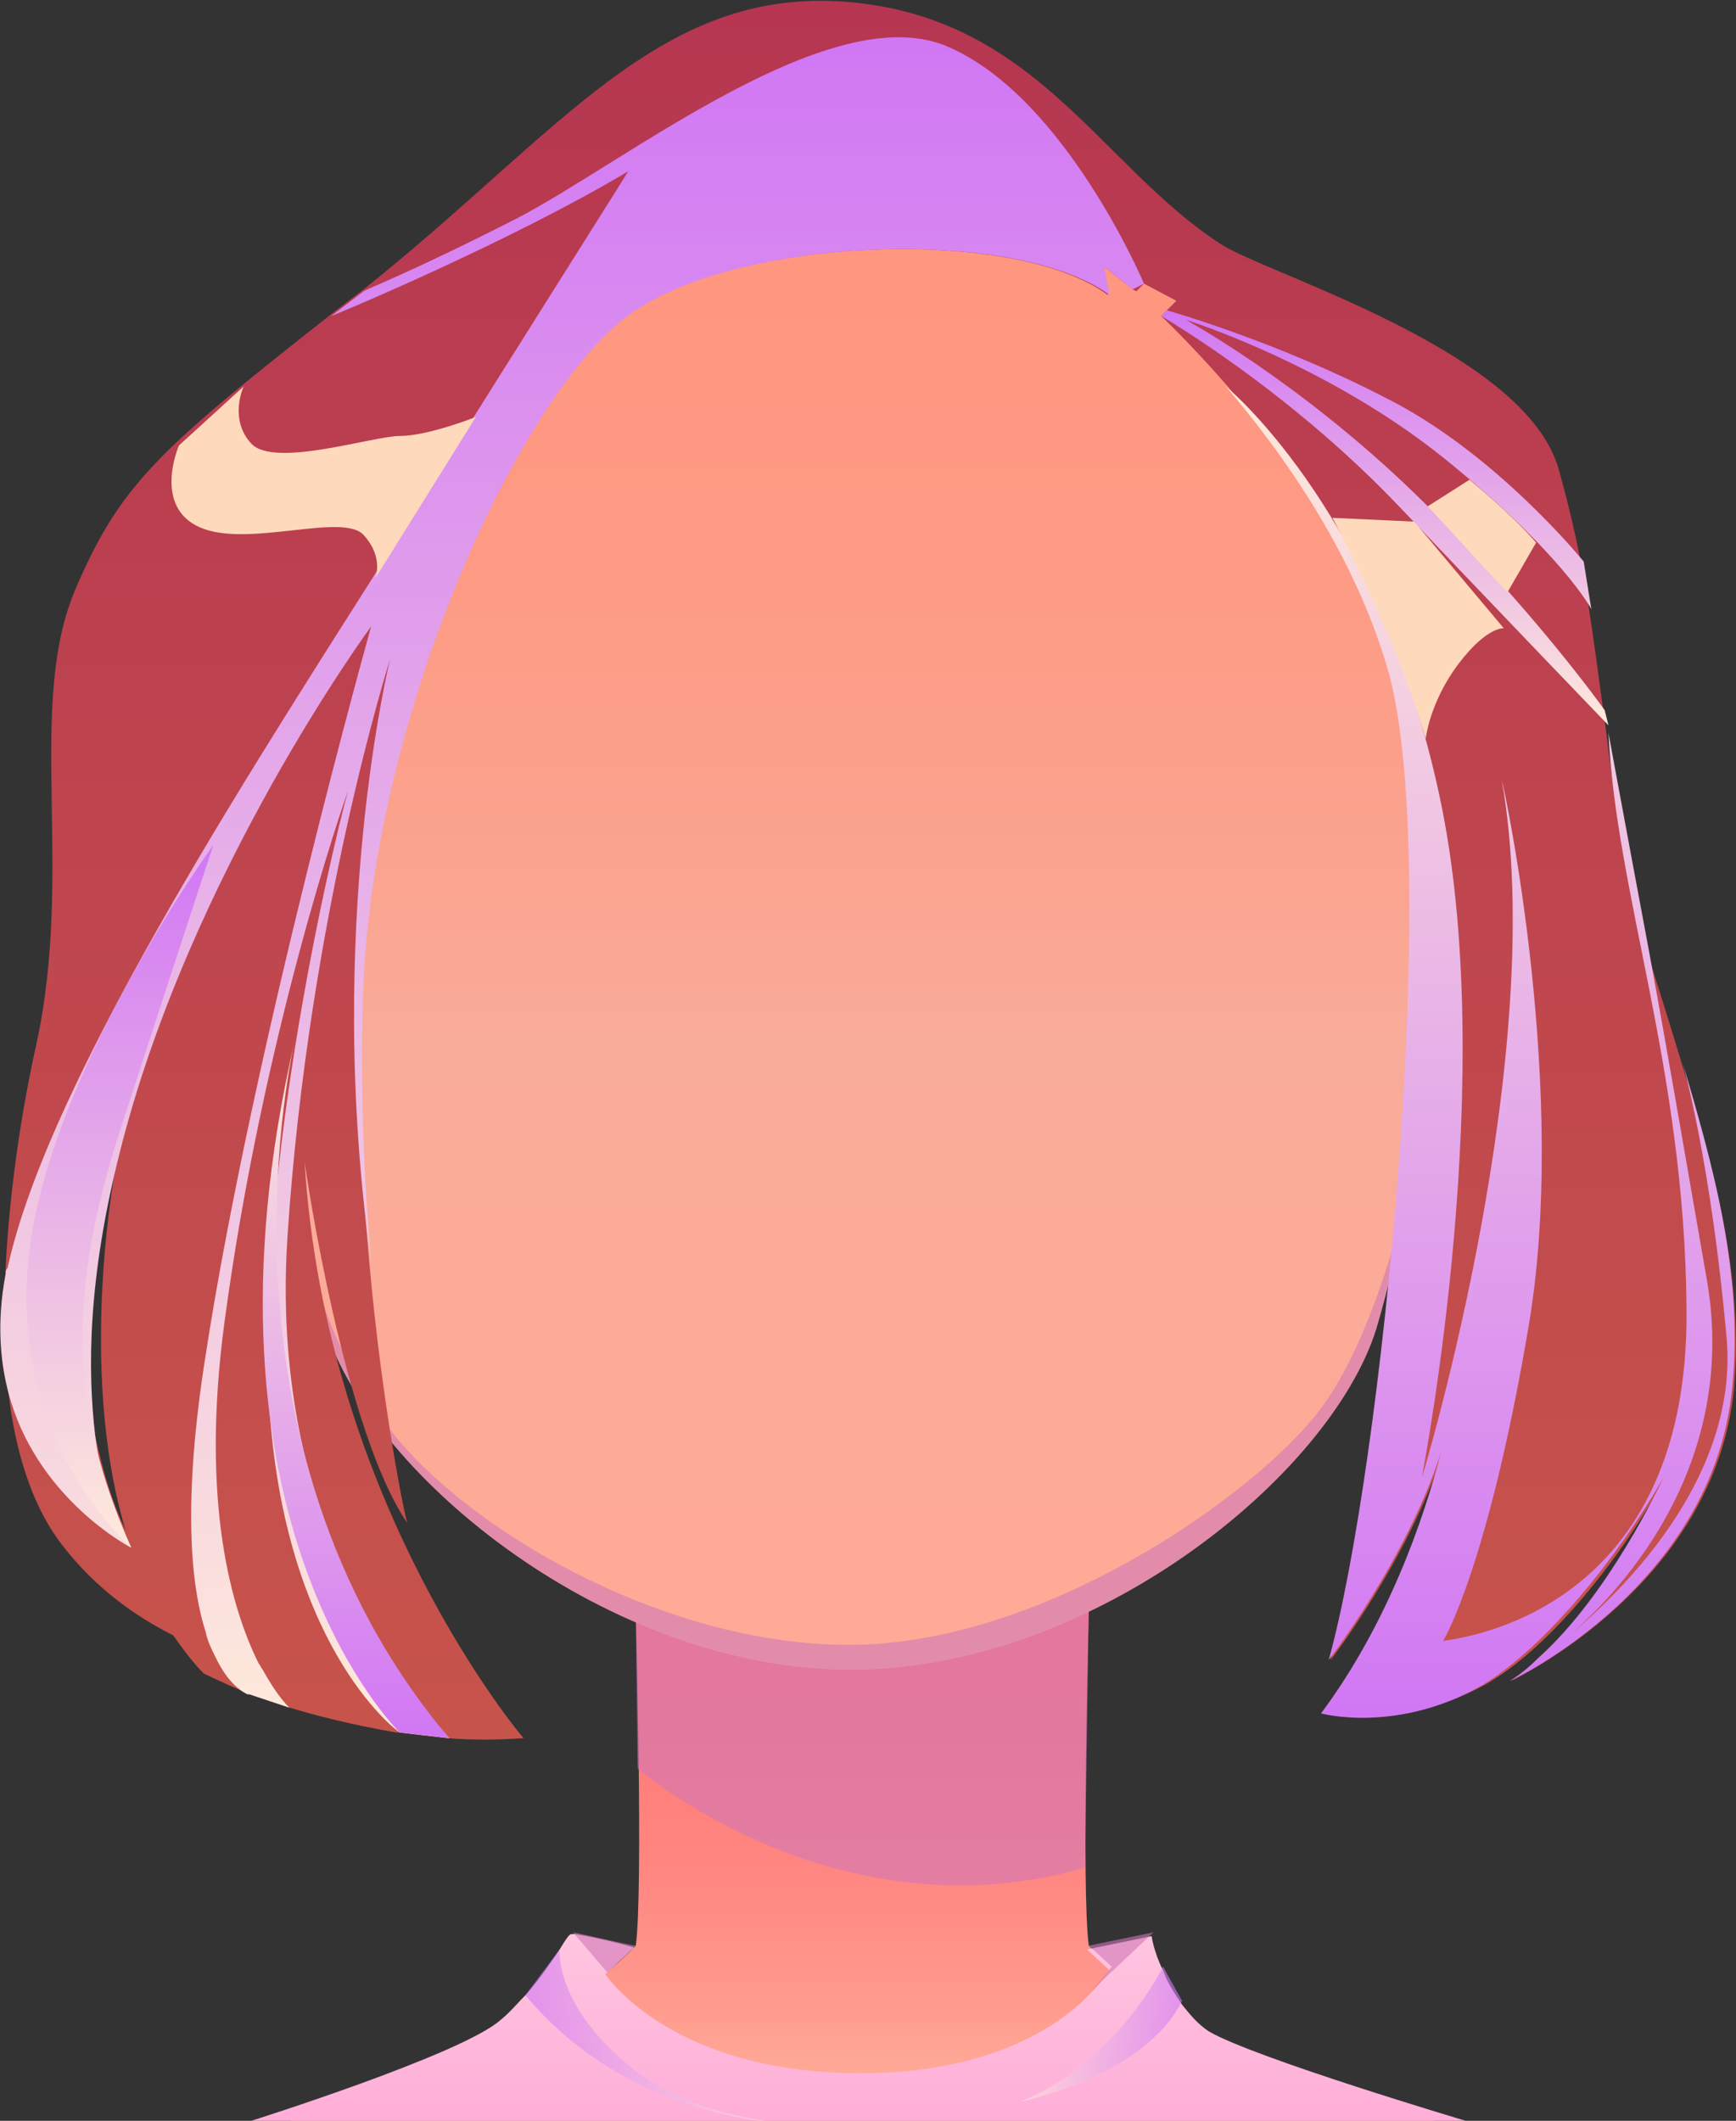 <?xml version="1.0" encoding="utf-8"?>
<!-- Generator: Adobe Illustrator 28.0.0, SVG Export Plug-In . SVG Version: 6.00 Build 0)  -->
<svg version="1.1" id="Lager_1" xmlns="http://www.w3.org/2000/svg" xmlns:xlink="http://www.w3.org/1999/xlink" x="0px" y="0px"
	 viewBox="0 0 91.2 111.4" style="enable-background:new 0 0 91.2 111.4;" xml:space="preserve">
<rect x="0" y="0" width="91.2" height="111.4" fill="#333333" stroke="none"/>
<style type="text/css">
	.st0{fill:url(#SVGID_1_);}
	.st1{opacity:0.6;fill:#D177B8;}
	.st2{fill:url(#SVGID_00000148635811197738082950000014635960780849841819_);}
	.st3{opacity:0.6;fill:url(#SVGID_00000113337945536970354560000016064329360417248916_);}
	.st4{opacity:0.6;fill:url(#SVGID_00000058582177868838735290000017925132478541310343_);}
	.st5{fill:url(#SVGID_00000036951571315442838690000001511752938266923136_);}
	.st6{opacity:0.6;fill:url(#SVGID_00000089551258782269038610000002427461399214924939_);}
	.st7{opacity:0.6;fill:url(#SVGID_00000083057374245513714670000014159409236374626956_);}
	.st8{fill:#DD6B7C;}
	.st9{fill:url(#SVGID_00000121992339133919600220000003945644895239694208_);}
	.st10{opacity:0.6;fill:url(#SVGID_00000024721853373415308640000008590638590194782901_);}
	.st11{opacity:0.6;fill:url(#SVGID_00000060741867671066247850000003511184598512463502_);}
	.st12{fill:url(#SVGID_00000116954528104220693020000006765196877307248298_);}
	.st13{fill:url(#SVGID_00000041288335809381531980000012212897821871973548_);}
	.st14{fill:url(#SVGID_00000025413365696822600280000014791191249334460042_);}
	.st15{fill:url(#SVGID_00000015341206716266930160000008279312796783748543_);}
	.st16{fill:url(#SVGID_00000093173569258926229510000007565722163610407352_);}
	.st17{fill:url(#SVGID_00000132796768251609077830000002621767417535527572_);}
	.st18{fill:url(#SVGID_00000091006620920864041190000018118378451658035899_);}
	.st19{fill:#FFD9BB;}
</style>
<g>
	<g>
		<g>
			<linearGradient id="SVGID_1_" gradientUnits="userSpaceOnUse" x1="45.276" y1="111.411" x2="45.276" y2="84.496">
				<stop  offset="0" style="stop-color:#FFB39D"/>
				<stop  offset="0.225" style="stop-color:#FF9B8E"/>
				<stop  offset="0.483" style="stop-color:#FF8781"/>
				<stop  offset="0.742" style="stop-color:#FF7B7A"/>
				<stop  offset="1" style="stop-color:#FF7777"/>
			</linearGradient>
			<path class="st0" d="M57.2,102.2c-0.4-2.8,0-17.7,0-17.7l-11.9,0.8l-11.9-0.8c0,0,0.4,14.9,0,17.7c0,0-6.7,7.2-18.2,9.2h30.1
				h30.1C63.9,109.4,57.2,102.2,57.2,102.2z"/>
			<path class="st1" d="M33.5,92.9c0,0,10.4,9,23.5,5.2l0.2-13.7c0,0-6.9,4.9-23.8,0.7L33.5,92.9z"/>
			
				<linearGradient id="SVGID_00000047770735767165433660000010477782018125439120_" gradientUnits="userSpaceOnUse" x1="45.136" y1="111.413" x2="45.136" y2="101.522">
				<stop  offset="0" style="stop-color:#FFAED8"/>
				<stop  offset="1" style="stop-color:#FFC5E0"/>
			</linearGradient>
			<path style="fill:url(#SVGID_00000047770735767165433660000010477782018125439120_);" d="M77,111.4H13.2c0,0,11.1-3.5,13.1-5.3
				c0.5-0.4,0.9-0.9,1.4-1.4c0.7-0.8,1.3-1.7,1.7-2.3l0,0c0.3-0.5,0.5-0.8,0.6-0.8c0.2-0.1,3.1,0.6,3.3,0.7l0,0l-1.5,1.4
				c0,0,3.4,5.2,13.4,5.2c6.7,0,10.3-2.4,11.9-4v0c0.8-0.8,1.2-1.4,1.2-1.4l-1.2-1.1l3.4-0.7c0,0,0.1,0.8,0.6,1.8
				c0.2,0.6,0.6,1.2,1,1.8c0.4,0.5,0.8,1,1.4,1.4C65.9,108.1,77,111.4,77,111.4z"/>
			<path class="st1" d="M60.6,101.5l-3.4,3.2v0c0.8-0.8,1.2-1.4,1.2-1.4l-1.2-1.1L60.6,101.5z"/>
			<path class="st1" d="M33.4,102.2l-1.5,1.4l-1.8-2.1C30.2,101.5,33.2,102.2,33.4,102.2L33.4,102.2z"/>
			
				<linearGradient id="SVGID_00000074404728337256158740000009492124144838043324_" gradientUnits="userSpaceOnUse" x1="27.673" y1="106.884" x2="41.101" y2="106.884">
				<stop  offset="5.586590e-03" style="stop-color:#D177F4"/>
				<stop  offset="1" style="stop-color:#FFEADB"/>
			</linearGradient>
			<path style="opacity:0.6;fill:url(#SVGID_00000074404728337256158740000009492124144838043324_);" d="M29.4,102.4
				c0,0-0.3,3,3.9,6.3c3.2,2.5,7.7,2.8,7.7,2.8s-8-0.2-13.4-6.7L29.4,102.4z"/>
			
				<linearGradient id="SVGID_00000152967444765172305310000011240893160108807314_" gradientUnits="userSpaceOnUse" x1="53.602" y1="106.828" x2="62.142" y2="106.828">
				<stop  offset="0" style="stop-color:#FFEADB"/>
				<stop  offset="0.994" style="stop-color:#D177F4"/>
			</linearGradient>
			<path style="opacity:0.6;fill:url(#SVGID_00000152967444765172305310000011240893160108807314_);" d="M61.1,103.3
				c0,0-2.4,5-7.5,7.1c0,0,6.5-1.3,8.5-5.3L61.1,103.3z"/>
		</g>
		<g>
			<g>
				
					<linearGradient id="SVGID_00000067924181507655654420000011099653812928724896_" gradientUnits="userSpaceOnUse" x1="78.987" y1="67.002" x2="78.987" y2="43.513">
					<stop  offset="0" style="stop-color:#FFB39D"/>
					<stop  offset="0.225" style="stop-color:#FF9B8E"/>
					<stop  offset="0.483" style="stop-color:#FF8781"/>
					<stop  offset="0.742" style="stop-color:#FF7B7A"/>
					<stop  offset="1" style="stop-color:#FF7777"/>
				</linearGradient>
				<path style="fill:url(#SVGID_00000067924181507655654420000011099653812928724896_);" d="M84.4,54.3c-0.2,0.8-0.3,1.5-0.5,2.1
					c0,0,0,0,0,0c-1.4,4.4-3.4,5.4-4.3,7.4c-0.7,1.7-3.6,5.2-6.4,1.6c0,0,0,0,0,0s1.3-14.6,2.4-17.2c0,0,1.6-4,4.3-4.6
					C83.5,42.8,85.8,47.5,84.4,54.3z"/>
				
					<linearGradient id="SVGID_00000020364315478788695990000012445139541660755593_" gradientUnits="userSpaceOnUse" x1="78.993" y1="62.981" x2="78.993" y2="47.667">
					<stop  offset="0" style="stop-color:#FFEADB"/>
					<stop  offset="0.994" style="stop-color:#D177F4"/>
				</linearGradient>
				<path style="opacity:0.6;fill:url(#SVGID_00000020364315478788695990000012445139541660755593_);" d="M74.2,56.4
					c0,0,5.6-8.1,8.3-8.7c2.7-0.5,1.3,6.4,0.8,8.7c-0.5,2.3-1.3,3.7-1.3,3.7s0.7-2.7,0.8-4.9c0.2-3.2-0.8-5.9-1.9-5.6
					c-1.1,0.3-2.6,4.2-2.7,4.7c-0.1,0.5,0.7,1.3,0.7,3.7c0,2.5-1.2,5.1-1.9,5.1c-0.6,0-0.4-2-0.4-4.3c0-2.3-1.8-1.8-2.6-0.4
					L74.2,56.4z"/>
				
					<linearGradient id="SVGID_00000039849857309066078320000005857447034709130889_" gradientUnits="userSpaceOnUse" x1="76.231" y1="61.222" x2="76.231" y2="53.715">
					<stop  offset="0" style="stop-color:#FFEADB"/>
					<stop  offset="0.994" style="stop-color:#D177F4"/>
				</linearGradient>
				<path style="opacity:0.6;fill:url(#SVGID_00000039849857309066078320000005857447034709130889_);" d="M73.9,58.3
					c0,0,1.4-2.2,2.3-1.2c0.9,1,0.2,3.7,0.9,4.1c0.7,0.3,1.6-1.9,1.4-3.9c-0.2-2-1-3.9-2.1-3.5l-2.2,2.6L73.9,58.3z"/>
				<path class="st8" d="M83.8,56.4c-1.4,4.4-3.4,5.4-4.3,7.4c-0.7,1.7-3.6,5.2-6.4,1.6c0.2,0.1,1.8,1.5,3.4,0.9
					c1.7-0.6,2.3-2.3,3-3.5C80.4,61.5,82.3,60.7,83.8,56.4z"/>
			</g>
			<g>
				
					<linearGradient id="SVGID_00000068658277789365602780000004879530038546589063_" gradientUnits="userSpaceOnUse" x1="-512.836" y1="67.002" x2="-512.836" y2="43.513" gradientTransform="matrix(-1 0 0 1 -502.37 0)">
					<stop  offset="0" style="stop-color:#FFB39D"/>
					<stop  offset="0.225" style="stop-color:#FF9B8E"/>
					<stop  offset="0.483" style="stop-color:#FF8781"/>
					<stop  offset="0.742" style="stop-color:#FF7B7A"/>
					<stop  offset="1" style="stop-color:#FF7777"/>
				</linearGradient>
				<path style="fill:url(#SVGID_00000068658277789365602780000004879530038546589063_);" d="M5.1,54.3c0.2,0.8,0.3,1.5,0.5,2.1
					c0,0,0,0,0,0c1.4,4.4,3.4,5.4,4.3,7.4c0.7,1.7,3.6,5.2,6.4,1.6c0,0,0,0,0,0s-1.3-14.6-2.4-17.2c0,0-1.6-4-4.3-4.6
					C5.9,42.8,3.7,47.5,5.1,54.3z"/>
				
					<linearGradient id="SVGID_00000168086655187565580180000010401972271163770520_" gradientUnits="userSpaceOnUse" x1="-512.83" y1="62.981" x2="-512.83" y2="47.667" gradientTransform="matrix(-1 0 0 1 -502.37 0)">
					<stop  offset="0" style="stop-color:#FFEADB"/>
					<stop  offset="0.994" style="stop-color:#D177F4"/>
				</linearGradient>
				<path style="opacity:0.6;fill:url(#SVGID_00000168086655187565580180000010401972271163770520_);" d="M15.3,56.4
					c0,0-5.6-8.1-8.3-8.7c-2.7-0.5-1.3,6.4-0.8,8.7C6.7,58.7,7.6,60,7.6,60s-0.7-2.7-0.8-4.9c-0.2-3.2,0.8-5.9,1.9-5.6
					c1.1,0.3,2.6,4.2,2.7,4.7c0.1,0.5-0.7,1.3-0.7,3.7c0,2.5,1.2,5.1,1.9,5.1c0.6,0,0.4-2,0.4-4.3c0-2.3,1.8-1.8,2.6-0.4L15.3,56.4z
					"/>
				
					<linearGradient id="SVGID_00000063631722274296784430000012642471419020900281_" gradientUnits="userSpaceOnUse" x1="-515.593" y1="61.222" x2="-515.593" y2="53.715" gradientTransform="matrix(-1 0 0 1 -502.37 0)">
					<stop  offset="0" style="stop-color:#FFEADB"/>
					<stop  offset="0.994" style="stop-color:#D177F4"/>
				</linearGradient>
				<path style="opacity:0.6;fill:url(#SVGID_00000063631722274296784430000012642471419020900281_);" d="M15.5,58.3
					c0,0-1.4-2.2-2.3-1.2c-0.9,1-0.2,3.7-0.9,4.1c-0.7,0.3-1.6-1.9-1.4-3.9c0.2-2,1-3.9,2.1-3.5l2.2,2.6L15.5,58.3z"/>
				<path class="st8" d="M5.6,56.4c1.4,4.4,3.4,5.4,4.3,7.4c0.7,1.7,3.6,5.2,6.4,1.6c-0.2,0.1-1.8,1.5-3.4,0.9
					c-1.7-0.6-2.3-2.3-3-3.5C9.1,61.5,7.2,60.7,5.6,56.4z"/>
			</g>
			
				<linearGradient id="SVGID_00000005980549281024924100000003938096506526453939_" gradientUnits="userSpaceOnUse" x1="44.716" y1="87.668" x2="44.716" y2="10.009">
				<stop  offset="0" style="stop-color:#FFAA96"/>
				<stop  offset="0.427" style="stop-color:#F9AB99"/>
				<stop  offset="0.551" style="stop-color:#FBA38F"/>
				<stop  offset="0.775" style="stop-color:#FE9983"/>
				<stop  offset="1" style="stop-color:#FF967F"/>
			</linearGradient>
			<path style="fill:url(#SVGID_00000005980549281024924100000003938096506526453939_);" d="M74.5,60.2c0,0.1,0,0.2-0.1,0.4
				c-0.7,3.9-1.5,7.2-2.1,9.2c-2.4,7.7-14.9,17.9-27.6,17.9c-12.7,0-25.1-10.1-27.6-17.9c-0.3-0.9-0.6-2.1-0.9-3.5
				c-1.1-4.9-2.4-12.4-3.2-19.7c0,0,0,0,0,0c-0.9-8.3-1-16.4,0.5-20.3c1.1-2.7,3.7-5.9,7.5-8.7v0c5.7-4.2,14-7.5,23.7-7.5
				c16.3,0,28.6,9.5,31.2,16.2C78.3,32.3,76.5,48.8,74.5,60.2z"/>
			<path class="st1" d="M74.4,60.6c-0.7,3.9-1.5,7.2-2.1,9.2c-2.4,7.7-14.9,17.9-27.6,17.9c-12.7,0-25.1-10.1-27.6-17.9
				c-0.3-0.9-0.6-2.1-0.9-3.5l0-0.9c0,0,0.5,4.6,4.3,9.7c3.9,5.1,14.2,11.3,24.1,11.3c10,0,20.7-7.5,24.3-11.8
				C72.2,70.8,74,62.6,74.4,60.6z"/>
		</g>
	</g>
	<g>
		
			<linearGradient id="SVGID_00000042702098666678916660000008191765817929832606_" gradientUnits="userSpaceOnUse" x1="45.73" y1="91.351" x2="45.73" y2="-9.094947e-13">
			<stop  offset="0" style="stop-color:#C7544B"/>
			<stop  offset="1" style="stop-color:#B63651"/>
		</linearGradient>
		<path style="fill:url(#SVGID_00000042702098666678916660000008191765817929832606_);" d="M88.3,55.7
			C88.3,55.6,88.3,55.6,88.3,55.7c-0.6-2-1.2-3.9-1.8-5.8c-0.6-2-1.1-4.1-1.4-6.1c-0.3-2-0.5-3.6-0.7-5.2v0
			c-0.8-5.8-1.1-8.9-2.5-13.9c-1.7-6.3-15.4-10.3-17.8-11.9C57.8,8.7,54.4,0.9,44.5,0.1S29.4,7,19.1,15.2c0,0,0,0,0,0l-1.7,1.3
			c0,0,0,0,0,0c-9,7.1-11.1,8.9-13.5,14.6c-2.5,6.1,0,14.7-2,23.8c-0.8,3.6-1.4,7.7-1.6,11.6c-0.1,2.5-0.1,4.9,0.2,7.1
			c0.4,3,1.3,5.7,2.8,7.6c1.7,2.2,3.8,3.7,5.8,4.7c0.5,0.7,1,1.4,1.6,2c0,0,0.8,0.4,2.2,1c0,0,0.1,0,0.1,0l0,0
			c0.5,0.2,1.2,0.4,1.9,0.7l0,0c1.6,0.5,3.6,1,5.9,1.4c0,0,0,0,0,0l0.1,0c0.8,0.1,1.7,0.2,2.6,0.3h0c0,0,0,0,0,0c0,0,0,0,0,0
			c1.3,0.1,2.6,0.1,4,0c0,0-10.4-12.2-11.5-30.3c0.1,0.8,2.1,14.2,5.4,19c-0.1-0.2-1.3-5.9-2-13.7c0,0,0,0,0,0
			c-0.4-4.4-0.7-9.6-0.4-14.8c0.7-14.5,8.3-30.9,14-35c5.7-4.1,20.4-4.6,25.2-1L58,14l1.5,1.2l0.2,0.1l0.4-0.4l1.7,0.9L61,16.6
			c0,0,1.5,1.4,3.5,3.7c0,0,0,0,0,0c2.9,3.5,6.9,9,8.6,15.2c2.8,10.3-0.3,41.7-3.2,51.7c0,0,4.1-5.3,5.9-10.9
			c-0.9,3.5-2.8,9-6.3,13.7c0,0,3.9,1,8.5-1.5c3.4-1.9,7.2-6.7,9.5-10.9c-0.2,0.4-2.9,6.2-6.6,9.5c0,0,0,0,0,0c0,0,0,0,0,0
			c-0.5,0.5-1,0.8-1.5,1.2c0.3-0.2,10.7-5.1,11.7-15.4C91.6,66.9,90,61.2,88.3,55.7z M5,75.4c-0.7-3.8-0.5-8.6,1.2-14.8
			c-0.1,0.5-2.2,11.1,0.4,19.8C5.9,78.9,5.4,77.3,5,75.4z"/>
		
			<linearGradient id="SVGID_00000026151640620478654860000018058356446537241488_" gradientUnits="userSpaceOnUse" x1="30.029" y1="91.269" x2="30.029" y2="1.863">
			<stop  offset="0" style="stop-color:#FFEADB"/>
			<stop  offset="0.994" style="stop-color:#D177F4"/>
		</linearGradient>
		<path style="fill:url(#SVGID_00000026151640620478654860000018058356446537241488_);" d="M59.5,15.2L58,14l0.3,1.5
			c-4.9-3.6-19.5-3.1-25.2,1c-5.7,4.1-13.3,20.5-14,35c-0.2,5.2,0,10.3,0.4,14.8c-2.5-17.6,1-31.7,1-31.7s-4.3,13.5-5.4,30.4
			C14,81.8,23.4,91,23.6,91.3c0,0,0,0,0,0l0,0h0L21,91L21,91h0c0,0,0,0,0,0c-0.2-0.1-6.3-4.7-6.9-18c-0.5-13.2,3.9-30.6,4.2-31.5
			c-0.3,0.8-4.5,13-6.5,27.9c-1.3,9.6,0.4,15.2,1.8,18c0.1,0.1,0.1,0.2,0.2,0.3c0.7,1.3,1.3,1.9,1.4,2L13.1,89l0,0c0,0,0,0-0.1,0
			c-0.2-0.1-1-0.5-1.7-2c-0.2-0.4-0.4-0.8-0.5-1.3c-0.8-2.5-1.2-6.9,0-14.5c2.5-16.2,8.7-38.3,8.7-38.3S10,45.8,6.3,60.5
			c0,0,0,0,0,0C4.6,67.2,4.6,72,5,75.4c0.5,3.9,1.8,5.8,1.9,5.9c0,0,0,0,0,0c-0.2-0.1-4.7-2.5-6.3-7.6c-0.6-1.9-0.8-4.2-0.3-6.8
			c0-0.1,0-0.2,0.1-0.3C2.6,56.4,14.2,38.9,21,28.1C27.7,17.4,32.9,9.2,33,9c-6.2,3.7-15.3,7.5-15.6,7.6l1.7-1.3c0,0,0,0,0,0
			c0.1-0.1,2.3-0.9,8-3.8c5.8-3,16.7-11.8,22.8-9C56,5.2,60.1,14.9,60.1,14.9L59.5,15.2z"/>
		
			<linearGradient id="SVGID_00000121959089738392684500000003322120479216454533_" gradientUnits="userSpaceOnUse" x1="77.815" y1="90.242" x2="77.815" y2="20.271">
			<stop  offset="5.586590e-03" style="stop-color:#D177F4"/>
			<stop  offset="1" style="stop-color:#FFEADB"/>
		</linearGradient>
		<path style="fill:url(#SVGID_00000121959089738392684500000003322120479216454533_);" d="M91,72.9c-1,10.3-11.4,15.3-11.7,15.4
			c0.5-0.3,1-0.7,1.5-1.2c0,0,0,0,0,0c0,0,0,0,0,0c3.7-3.3,6.4-9.1,6.6-9.5c-2.4,4.2-6.2,8.9-9.5,10.9c-4.5,2.6-8.5,1.5-8.5,1.5
			c3.5-4.7,5.4-10.2,6.3-13.7c-1.8,5.6-5.9,10.9-5.9,10.9c2.8-10,5.9-41.4,3.2-51.7c-1.7-6.2-5.6-11.7-8.6-15.2
			c0.5,0.4,8.1,7,11.2,21.4c3.2,14.7-0.8,35.3-0.9,35.9c0.2-0.6,6.7-22.4,4.2-36.6c0.2,0.7,3.5,16.4,1.4,28.7
			c-2.1,12.4-4.4,16.4-4.5,16.5c0.2-0.1,13-1,12.8-17.5c-0.1-12.6-3.7-21.7-4.1-30.2v0c0,0,0.9,4.9,2.1,11.3
			c1,5.4,2.1,11.9,3.1,17.6c1.8,11-6.4,18-8.4,19.4c1.9-1.4,10.2-8.1,9.4-16.6c-0.8-8.9-2.2-14.1-2.4-14.7
			C90,61.2,91.6,66.9,91,72.9z"/>
		
			<linearGradient id="SVGID_00000173150789226587659720000006784007130462527625_" gradientUnits="userSpaceOnUse" x1="6.281" y1="81.252" x2="6.281" y2="44.328">
			<stop  offset="0" style="stop-color:#FFEADB"/>
			<stop  offset="0.994" style="stop-color:#D177F4"/>
		</linearGradient>
		<path style="fill:url(#SVGID_00000173150789226587659720000006784007130462527625_);" d="M6.9,81.3c0,0-6.4-5.5-5.4-15.2
			c1-9.7,9.7-21.7,9.7-21.7S9,51.1,6.3,59.4C3.6,67.8,3.6,73.9,6.9,81.3z"/>
		
			<linearGradient id="SVGID_00000068641102538514929530000005993462097256232637_" gradientUnits="userSpaceOnUse" x1="18.722" y1="91.265" x2="18.722" y2="54.589">
			<stop  offset="5.586590e-03" style="stop-color:#D177F4"/>
			<stop  offset="1" style="stop-color:#FFEADB"/>
		</linearGradient>
		<path style="fill:url(#SVGID_00000068641102538514929530000005993462097256232637_);" d="M21,91c0,0-11.4-11-5.5-36.4
			c0,0-5.1,21.1,8.1,36.7L21,91z"/>
		
			<linearGradient id="SVGID_00000180363917108838646090000006753954446264028296_" gradientUnits="userSpaceOnUse" x1="72.719" y1="38.09" x2="72.719" y2="16.305">
			<stop  offset="0" style="stop-color:#FFEADB"/>
			<stop  offset="0.994" style="stop-color:#D177F4"/>
		</linearGradient>
		<path style="fill:url(#SVGID_00000180363917108838646090000006753954446264028296_);" d="M61,16.6c0,0,6.6,3.8,12.5,10
			c5.9,6.2,11,11.5,11,11.5l-0.2-0.8c0,0-3.9-5.5-10-11.4c-6.1-5.9-12-9.1-12-9.1s7.4,2.3,13.6,7.3s7.7,7.9,7.7,7.9l-0.4-2.5
			c0,0-4.6-5.7-10.4-8.6c-5.8-3-11.5-4.6-11.5-4.6L61,16.6z"/>
		<path class="st19" d="M12.8,20.3c0,0-0.8,1.7,0.4,3c1.2,1.3,6.4-0.4,7.8-0.4c1.5,0,4-1,4-1l-5.3,8.5c0,0,0.5-1.1-0.6-2.3
			c-1.1-1.2-6.1,0.7-8.6-0.4c-2.5-1.1-1.1-4.3-1.1-4.3L12.8,20.3z"/>
		<path class="st19" d="M70,27.2c0,0,3.3,6.1,4.9,11.6c0,0,0.2-1.9,1.7-3.9C78.1,32.9,79,33,79,33l-4.7-5.6L70,27.2z"/>
		<path class="st19" d="M75,26.6l2.2-1.4c0,0,2.2,1.8,3.5,3.3l-1.5,2.6C79.2,31.2,75.7,27.3,75,26.6z"/>
	</g>
</g>
</svg>
